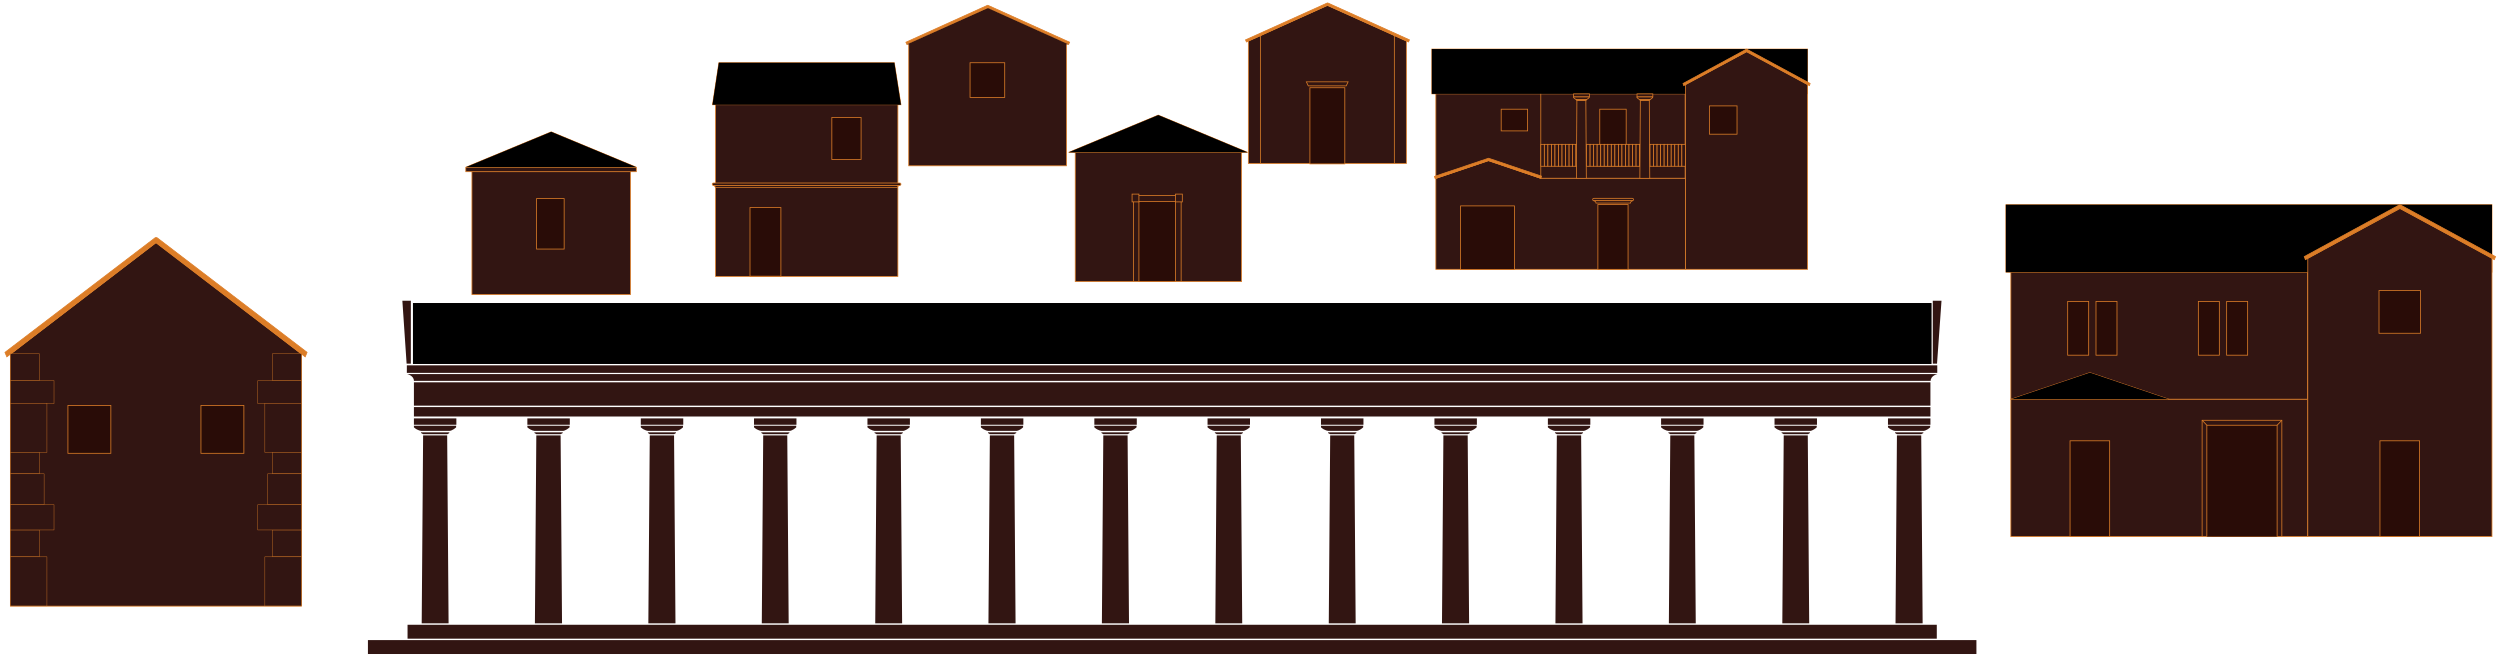 <?xml version="1.0" encoding="UTF-8" standalone="no"?>
<svg width="530px" height="139px" viewBox="0 0 530 139" version="1.1" xmlns="http://www.w3.org/2000/svg" xmlns:xlink="http://www.w3.org/1999/xlink" xmlns:sketch="http://www.bohemiancoding.com/sketch/ns">
    <!-- Generator: Sketch 3.3.2 (12043) - http://www.bohemiancoding.com/sketch -->
    <title>_agora</title>
    <desc>Created with Sketch.</desc>
    <defs></defs>
    <g id="Page-1" stroke="none" stroke-width="1" fill="none" fill-rule="evenodd" sketch:type="MSPage">
        <g id="MAPA-grecja-2" sketch:type="MSLayerGroup" transform="translate(-3368, -2233)">
            <g id="Warstwa_2-+-Warstwa_3-+-Layer_1" transform="translate(2801, 1644)" sketch:type="MSShapeGroup">
                <g id="Warstwa_3-+-Layer_1" transform="translate(0.5, 0)">
                    <g id="Layer_1" transform="translate(60.5, 0)">
                        <g id="_agora" transform="translate(507, 589.5)">
                            <g id="Group" transform="translate(150, 12.5)">
                                <path d="M0.75,7.45 L0.7,7.45 L0.7,45.6 L39.35,45.6 L39.35,7.45 L0.75,7.45 Z" id="Shape" stroke="#DC7D27" stroke-width="0.165" fill="#321512"></path>
                                <rect id="Rectangle-path" stroke="#DC7D27" stroke-width="0.165" fill="#290C07" x="25.35" y="11.9" width="6.2" height="8.9"></rect>
                                <rect id="Rectangle-path" stroke="#DC7D27" stroke-width="0.165" fill="#290C07" x="8" y="31" width="6.55" height="14.55"></rect>
                                <path d="M39.75,26.3 L0.25,26.3 C0.1,26.3 0,26.2 0,26.05 C0,25.9 0.1,25.8 0.25,25.8 L39.75,25.8 C39.9,25.8 40,25.9 40,26.05 C40,26.2 39.9,26.3 39.75,26.3 L39.75,26.3 Z" id="Shape" stroke="#DC7D27" stroke-width="0.165" fill="#321512"></path>
                                <path id="Shape" stroke="#DC7D27" stroke-width="0.165" fill="#321512" d="M20,26.3 L0.2,26.3 C0.2,26.3 0.65,26.4 0.65,26.75 L19.95,26.75 L39.25,26.75 C39.25,26.4 39.7,26.3 39.7,26.3 L20,26.3 L20,26.3 Z"></path>
                                <path d="M40,9.2 L0.05,9.2 L1.4,0.3 L38.6,0.3 L40,9.2 Z" id="Shape" stroke="#DC7D27" stroke-width="0.165" fill="#321512"></path>
                                <path d="M40,9.2 L0.05,9.2 L1.4,0.3 L38.6,0.3 L40,9.2 Z" id="Shape" fill="#000000"></path>
                            </g>
                            <g id="Group" transform="translate(424, 42.5)">
                                <rect id="Rectangle-path" stroke="#DC7D27" stroke-width="0.165" fill="#321512" x="1.3" y="14.65" width="62.9" height="27"></rect>
                                <rect id="Rectangle-path" stroke="#DC7D27" stroke-width="0.165" fill="#321512" x="0.25" y="0.4" width="103.05" height="14.3"></rect>
                                <rect id="Rectangle-path" fill="#000000" x="0.25" y="0.4" width="103.05" height="14.3"></rect>
                                <rect id="Rectangle-path" stroke="#DC7D27" stroke-width="0.165" fill="#321512" x="1.3" y="41.65" width="62.95" height="29.1"></rect>
                                <path d="M83.8,1.2 L64.3,11.7 L64.25,11.7 L64.25,70.75 L103.3,70.75 L103.3,11.7 L83.8,1.2 Z" id="Shape" stroke="#DC7D27" stroke-width="0.165" fill="#321512"></path>
                                <path d="M63.75,12.05 L63.5,11.4 L83.65,0.45 C83.75,0.4 83.8,0.4 83.9,0.45 L104.05,11.4 L103.8,12.05 L83.75,1.15 L63.75,12.05 L63.75,12.05 Z" id="Shape" stroke="#DC7D27" stroke-width="0.165" fill="#DC7D27"></path>
                                <rect id="Rectangle-path" stroke="#DC7D27" stroke-width="0.165" fill="#290C07" x="79.35" y="18.6" width="8.8" height="9.05"></rect>
                                <rect id="Rectangle-path" stroke="#DC7D27" stroke-width="0.165" fill="#290C07" x="79.55" y="50.45" width="8.4" height="20.3"></rect>
                                <rect id="Rectangle-path" stroke="#DC7D27" stroke-width="0.165" fill="#290C07" x="13.85" y="50.45" width="8.4" height="20.3"></rect>
                                <rect id="Rectangle-path" stroke="#DC7D27" stroke-width="0.165" fill="#9E451F" x="43.85" y="47.95" width="12.9" height="22.8"></rect>
                                <g transform="translate(41, 20.5)" stroke="#DC7D27" id="Rectangle-path" stroke-width="0.165" fill="#290C07">
                                    <rect x="0.05" y="0.4" width="4.45" height="11.4"></rect>
                                    <rect x="6.05" y="0.4" width="4.45" height="11.4"></rect>
                                </g>
                                <g transform="translate(13, 20.5)" stroke="#DC7D27" id="Rectangle-path" stroke-width="0.165" fill="#290C07">
                                    <rect x="0.35" y="0.4" width="4.45" height="11.4"></rect>
                                    <rect x="6.35" y="0.4" width="4.45" height="11.4"></rect>
                                </g>
                                <path d="M18.05,36 L1.3,41.65 L18.05,41.65 L34.8,41.65 L18.05,36 Z" id="Shape" stroke="#DC7D27" stroke-width="0.165" fill="#321512"></path>
                                <path d="M18.05,36 L1.3,41.65 L18.05,41.65 L34.8,41.65 L18.05,36 Z" id="Shape" fill="#000000"></path>
                                <path d="M42.85,70.75 L42.85,47.15 L57.75,47.15 L57.75,70.75" id="Shape" stroke="#DC7D27" stroke-width="0.165" fill="#290C07"></path>
                                <path d="M41.85,70.75 L41.85,46.1 L58.75,46.1 L58.75,70.75" id="Shape" stroke="#DC7D27" stroke-width="0.165"></path>
                                <path d="M41.85,46.1 L42.85,47.15" id="Shape" stroke="#DC7D27" stroke-width="0.165" fill="#321512"></path>
                                <path d="M58.75,46.1 L57.75,47.15" id="Shape" stroke="#DC7D27" stroke-width="0.165" fill="#321512"></path>
                            </g>
                            <g id="Group" transform="translate(302.5, 9.5)">
                                <rect id="Rectangle-path" stroke="#DC7D27" stroke-width="0.165" fill="#321512" x="0.9" y="9.85" width="52.85" height="17.95"></rect>
                                <rect id="Rectangle-path" stroke="#DC7D27" stroke-width="0.165" fill="#321512" x="0.05" y="0.4" width="79.65" height="9.5"></rect>
                                <rect id="Rectangle-path" fill="#000000" x="0.05" y="0.4" width="79.65" height="9.5"></rect>
                                <path d="M66.75,0.95 L53.8,7.9 L53.8,47.1 L79.7,47.1 L79.7,7.9 L66.75,0.95 Z" id="Shape" stroke="#DC7D27" stroke-width="0.165" fill="#321512"></path>
                                <path d="M53.45,8.15 L53.3,7.7 L66.7,0.45 C66.75,0.4 66.8,0.4 66.85,0.45 L80.25,7.7 L80.1,8.15 L66.8,0.95 L53.45,8.15 L53.45,8.15 Z" id="Shape" stroke="#DC7D27" stroke-width="0.165" fill="#DC7D27"></path>
                                <rect id="Rectangle-path" stroke="#DC7D27" stroke-width="0.165" fill="#290C07" x="58.9" y="12.45" width="5.85" height="6"></rect>
                                <rect id="Rectangle-path" stroke="#DC7D27" stroke-width="0.165" fill="#290C07" x="14.75" y="13.15" width="5.6" height="4.6"></rect>
                                <path d="M23.15,27.8 L12.05,24 L0.9,27.8 L0.9,47.1 L53.8,47.1 L53.8,27.8 L23.15,27.8 Z" id="Shape" stroke="#DC7D27" stroke-width="0.165" fill="#321512"></path>
                                <rect id="Rectangle-path" stroke="#DC7D27" stroke-width="0.165" fill="#290C07" x="6.15" y="33.65" width="11.4" height="13.5"></rect>
                                <rect id="Rectangle-path" stroke="#DC7D27" stroke-width="0.165" fill="#290C07" x="35.65" y="13.15" width="5.6" height="12.05"></rect>
                                <path id="Shape" stroke="#DC7D27" stroke-width="0.165" fill="#321512" d="M23.15,27.8 L23.15,9.9"></path>
                                <g transform="translate(23, 20.5)" id="Rectangle-path" stroke-width="0.165" stroke="#DC7D27" fill="#321512">
                                    <g>
                                        <g>
                                            <rect x="0.15" y="0.1" width="0.75" height="4.65"></rect>
                                            <rect x="0.9" y="0.1" width="0.75" height="4.65"></rect>
                                            <rect x="1.65" y="0.1" width="0.75" height="4.65"></rect>
                                            <rect x="2.4" y="0.1" width="0.75" height="4.65"></rect>
                                            <rect x="3.15" y="0.1" width="0.75" height="4.65"></rect>
                                            <rect x="3.9" y="0.1" width="0.75" height="4.65"></rect>
                                            <rect x="4.65" y="0.1" width="0.75" height="4.65"></rect>
                                            <rect x="5.4" y="0.1" width="0.75" height="4.65"></rect>
                                        </g>
                                        <g transform="translate(6, 0)">
                                            <rect x="0.15" y="0.1" width="0.75" height="4.65"></rect>
                                            <rect x="0.85" y="0.1" width="0.75" height="4.65"></rect>
                                            <rect x="1.6" y="0.1" width="0.75" height="4.65"></rect>
                                            <rect x="3.1" y="0.1" width="0.75" height="4.65"></rect>
                                            <rect x="3.85" y="0.1" width="0.75" height="4.65"></rect>
                                            <rect x="4.6" y="0.1" width="0.75" height="4.65"></rect>
                                            <rect x="5.35" y="0.1" width="0.75" height="4.65"></rect>
                                        </g>
                                    </g>
                                    <g transform="translate(12, 0)">
                                        <g>
                                            <rect x="0.1" y="0.1" width="0.75" height="4.65"></rect>
                                            <rect x="0.85" y="0.1" width="0.75" height="4.65"></rect>
                                            <rect x="1.6" y="0.1" width="0.75" height="4.65"></rect>
                                            <rect x="2.35" y="0.1" width="0.75" height="4.65"></rect>
                                            <rect x="3.1" y="0.1" width="0.75" height="4.65"></rect>
                                            <rect x="3.85" y="0.1" width="0.75" height="4.65"></rect>
                                            <rect x="4.6" y="0.1" width="0.75" height="4.65"></rect>
                                            <rect x="5.35" y="0.1" width="0.75" height="4.65"></rect>
                                        </g>
                                        <g transform="translate(6, 0)">
                                            <rect x="0.1" y="0.1" width="0.75" height="4.65"></rect>
                                            <rect x="0.85" y="0.1" width="0.75" height="4.65"></rect>
                                            <rect x="1.6" y="0.1" width="0.75" height="4.65"></rect>
                                            <rect x="2.35" y="0.1" width="0.75" height="4.65"></rect>
                                            <rect x="3.05" y="0.1" width="0.75" height="4.65"></rect>
                                            <rect x="3.8" y="0.1" width="0.75" height="4.65"></rect>
                                            <rect x="4.55" y="0.1" width="0.75" height="4.65"></rect>
                                            <rect x="5.3" y="0.1" width="0.75" height="4.65"></rect>
                                        </g>
                                    </g>
                                    <g transform="translate(24, 0)">
                                        <g>
                                            <rect x="0.05" y="0.1" width="0.75" height="4.65"></rect>
                                            <rect x="0.8" y="0.1" width="0.75" height="4.65"></rect>
                                            <rect x="1.55" y="0.1" width="0.75" height="4.65"></rect>
                                            <rect x="2.3" y="0.1" width="0.75" height="4.65"></rect>
                                            <rect x="3.05" y="0.1" width="0.75" height="4.65"></rect>
                                            <rect x="3.8" y="0.1" width="0.75" height="4.65"></rect>
                                            <rect x="4.55" y="0.1" width="0.75" height="4.65"></rect>
                                            <rect x="5.3" y="0.1" width="0.75" height="4.65"></rect>
                                        </g>
                                        <rect x="6.05" y="0.1" width="0.75" height="4.65"></rect>
                                    </g>
                                </g>
                                <g transform="translate(30, 9.5)" stroke="#DC7D27" stroke-width="0.165" fill="#321512">
                                    <path d="M2.7,1.8 L1.8,1.8 L1.75,1.8 L1.7,1.8 L0.8,1.8 L0.7,18.3 L1.7,18.3 L1.75,18.3 L1.8,18.3 L2.8,18.3 L2.7,1.8 Z" id="Shape"></path>
                                    <g>
                                        <rect id="Rectangle-path" x="0.1" y="0.4" width="3.35" height="0.65"></rect>
                                        <path d="M1.75,1.05 L0.1,1.05 L0.1,1.2 C0.4,1.5 0.65,1.6 0.65,1.6 L1.75,1.6 L2.85,1.6 C2.85,1.6 3.1,1.5 3.4,1.2 L3.4,1.05 L1.75,1.05 L1.75,1.05 Z" id="Shape"></path>
                                        <path id="Shape" d="M1.75,1.6 L0.65,1.6 L0.65,1.65 L0.8,1.8 L1.75,1.8 L2.7,1.8 L2.85,1.65 L2.85,1.6 L1.75,1.6 Z"></path>
                                    </g>
                                </g>
                                <g transform="translate(43.5, 9.5)" stroke="#DC7D27" stroke-width="0.165" fill="#321512">
                                    <path d="M2.65,1.8 L1.75,1.8 L1.7,1.8 L1.65,1.8 L0.75,1.8 L0.65,18.3 L1.65,18.3 L1.7,18.3 L1.75,18.3 L2.75,18.3 L2.65,1.8 Z" id="Shape"></path>
                                    <g>
                                        <rect id="Rectangle-path" x="0.05" y="0.4" width="3.35" height="0.65"></rect>
                                        <path d="M1.7,1.05 L0.05,1.05 L0.05,1.2 C0.35,1.5 0.6,1.6 0.6,1.6 L1.7,1.6 L2.8,1.6 C2.8,1.6 3.05,1.5 3.35,1.2 L3.35,1.05 L1.7,1.05 L1.7,1.05 Z" id="Shape"></path>
                                        <path id="Shape" d="M1.7,1.6 L0.6,1.6 L0.6,1.65 L0.75,1.8 L1.7,1.8 L2.65,1.8 L2.8,1.65 L2.8,1.6 L1.7,1.6 Z"></path>
                                    </g>
                                </g>
                                <g transform="translate(34, 32)" stroke="#DC7D27" stroke-width="0.165">
                                    <rect id="Rectangle-path" fill="#290C07" x="1.25" y="1.35" width="6.4" height="13.75"></rect>
                                    <path d="M8.55,0.55 L0.4,0.55 C0.25,0.55 0.15,0.45 0.15,0.3 C0.15,0.15 0.25,0.05 0.4,0.05 L8.55,0.05 C8.7,0.05 8.8,0.15 8.8,0.3 C8.8,0.45 8.7,0.55 8.55,0.55 L8.55,0.55 Z" id="Shape" fill="#321512"></path>
                                    <path d="M6.25,0.55 L0.35,0.55 C0.35,0.55 0.85,0.65 0.85,1.05 L6.3,1.05 L8.15,1.05 C8.15,0.65 8.65,0.55 8.65,0.55 L6.25,0.55 L6.25,0.55 Z" id="Shape" fill="#321512"></path>
                                </g>
                                <path d="M23.15,27.8 L12.05,24.05 L0.95,27.8 L0.95,27.75 L12.05,24 L12.05,24 L23.15,27.8 L23.15,27.8 Z" id="Shape" stroke="#DC7D27" stroke-width="0.165" fill="#321512"></path>
                                <path d="M23.15,27.8 L12.05,24.05 L0.75,27.85 L0.6,27.4 L12.05,23.55 L12.1,23.55 L23.3,27.35 L23.15,27.8 Z" id="Shape" stroke="#DC7D27" stroke-width="0.165" fill="#DC7D27"></path>
                            </g>
                            <g id="Group" transform="translate(263, 0)" stroke-width="0.165" stroke="#DC7D27">
                                <g>
                                    <path d="M17.4,0.65 L0.7,8.15 L0.65,8.15 L0.65,34.15 L34.15,34.15 L34.15,8.15 L17.4,0.65 Z" id="Shape" fill="#321512"></path>
                                    <path d="M0.25,8.4 L0.05,7.95 L17.35,0.15 C17.4,0.1 17.5,0.1 17.55,0.15 L34.8,7.95 L34.6,8.4 L17.45,0.6 L0.25,8.4 L0.25,8.4 Z" id="Shape" fill="#DC7D27"></path>
                                    <rect id="Rectangle-path" fill="#290C07" x="13.7" y="18.1" width="7.4" height="16.15"></rect>
                                </g>
                                <path d="M3.2,7.05 L3.2,34.15" id="Shape" fill="#B14D26"></path>
                                <path d="M31.6,7.05 L31.6,34.15" id="Shape" fill="#B14D26"></path>
                                <path d="M17.35,16.85 L12.95,16.85 L13.35,17.7 L17.35,17.7 L21.4,17.7 L21.8,16.85 L17.35,16.85 Z" id="Shape" fill="#321512"></path>
                            </g>
                            <g id="Group" transform="translate(191, 0.5)">
                                <path d="M17.4,0.7 L0.7,8.2 L0.65,8.2 L0.65,34.15 L34.1,34.15 L34.1,8.2 L17.4,0.7 Z" id="Shape" stroke="#DC7D27" stroke-width="0.165" fill="#321512"></path>
                                <path d="M0.25,8.4 L0.05,7.95 L17.3,0.15 C17.35,0.1 17.45,0.1 17.5,0.15 L34.75,7.95 L34.55,8.4 L17.4,0.65 L0.25,8.4 L0.25,8.4 Z" id="Shape" stroke="#DC7D27" stroke-width="0.165" fill="#DC7D27"></path>
                                <rect id="Rectangle-path" stroke="#DC7D27" stroke-width="0.165" fill="#290C07" x="13.65" y="12.3" width="7.35" height="7.35"></rect>
                                <g transform="translate(0, 0.5)" id="Shape">
                                    <path d="M0.25,7.9 L17.45,0.2 L34.55,7.9" fill="#321512"></path>
                                    <g fill="#DC7D27">
                                        <path d="M1,7.55 L1,7.55 L0.95,7.55 L0.9,7.6 L0.85,7.6 L0.8,7.65 L0.75,7.65 L0.7,7.65 L0.7,7.7 L0.65,7.7 L0.6,7.7 L0.55,7.75 L0.5,7.75 L0.5,7.8 L0.45,7.8 L0.4,7.8 L0.35,7.85 L0.3,7.85 L0.25,7.85 L0.25,7.9 L0.25,7.95 L0.3,7.95 L0.3,7.9 L0.35,7.9 L0.35,7.85 L0.4,7.85 L0.4,7.9 L0.4,7.85 L0.45,7.85 L0.5,7.85 L0.45,7.8 L0.5,7.8 L0.5,7.85 L0.55,7.8 L0.6,7.8 L0.6,7.75 L0.65,7.8 L0.65,7.75 L0.7,7.75 L0.7,7.7 L0.75,7.7 L0.8,7.7 L0.75,7.7 L0.8,7.65 L0.8,7.7 L0.85,7.7 L0.85,7.65 L0.9,7.65 L0.9,7.6 L0.95,7.65 L0.95,7.6 L1,7.6 L1.05,7.55 L1,7.55 Z"></path>
                                        <path d="M1.8,7.2 L1.75,7.2 L1.7,7.2 L1.7,7.25 L1.65,7.25 L1.6,7.25 L1.6,7.3 L1.55,7.3 L1.5,7.3 L1.45,7.35 L1.4,7.35 L1.35,7.4 L1.3,7.4 L1.25,7.4 L1.25,7.45 L1.2,7.45 L1.15,7.45 L1.15,7.5 L1.1,7.5 L1.05,7.5 L1,7.55 L1.05,7.55 L1.05,7.6 L1.1,7.6 L1.05,7.55 L1.1,7.55 L1.15,7.55 L1.15,7.5 L1.15,7.55 L1.2,7.5 L1.25,7.5 L1.25,7.45 L1.3,7.45 L1.3,7.5 L1.3,7.45 L1.35,7.45 L1.4,7.45 L1.35,7.4 L1.4,7.4 L1.4,7.45 L1.45,7.4 L1.45,7.35 L1.45,7.4 L1.5,7.4 L1.5,7.35 L1.55,7.35 L1.6,7.3 L1.6,7.35 L1.6,7.3 L1.65,7.3 L1.7,7.3 L1.65,7.3 L1.7,7.25 L1.7,7.3 L1.75,7.3 L1.75,7.25 L1.8,7.25 L1.8,7.2 L1.8,7.2 Z"></path>
                                        <path d="M2.6,6.85 L2.55,6.85 L2.5,6.85 L2.45,6.9 L2.4,6.9 L2.35,6.95 L2.3,6.95 L2.25,7 L2.2,7 L2.15,7 L2.15,7.05 L2.1,7.05 L2.05,7.05 L2,7.1 L1.95,7.1 L1.95,7.15 L1.9,7.15 L1.85,7.15 L1.8,7.2 L1.85,7.25 L1.85,7.2 L1.9,7.2 L1.9,7.15 L1.95,7.15 L1.95,7.2 L2,7.15 L1.95,7.15 L2,7.15 L2.05,7.15 L2.05,7.1 L2.05,7.15 L2.1,7.1 L2.15,7.1 L2.15,7.05 L2.2,7.05 L2.2,7.1 L2.2,7.05 L2.25,7 L2.25,7.05 L2.3,7.05 L2.25,7 L2.3,7 L2.35,7 L2.35,6.95 L2.35,7 L2.4,7 L2.4,6.95 L2.45,6.95 L2.5,6.9 L2.5,6.95 L2.5,6.9 L2.55,6.9 L2.6,6.9 L2.55,6.85 L2.6,6.85 L2.6,6.85 Z"></path>
                                        <path d="M3.35,6.5 L3.35,6.5 L3.3,6.5 L3.25,6.55 L3.2,6.55 L3.15,6.55 L3.15,6.6 L3.1,6.6 L3.05,6.6 L3.05,6.65 L3,6.65 L2.95,6.65 L2.9,6.7 L2.85,6.7 L2.8,6.75 L2.75,6.75 L2.7,6.8 L2.65,6.8 L2.6,6.8 L2.6,6.85 L2.6,6.9 L2.65,6.85 L2.7,6.85 L2.7,6.8 L2.75,6.85 L2.75,6.8 L2.8,6.8 L2.8,6.75 L2.85,6.75 L2.85,6.8 L2.9,6.75 L2.85,6.75 L2.9,6.75 L2.95,6.75 L2.95,6.7 L3,6.7 L3,6.65 L3.05,6.7 L3.05,6.65 L3.1,6.65 L3.15,6.6 L3.15,6.65 L3.2,6.65 L3.15,6.6 L3.2,6.6 L3.25,6.6 L3.25,6.55 L3.25,6.6 L3.3,6.55 L3.35,6.55 L3.35,6.5 L3.4,6.5 L3.35,6.5 Z"></path>
                                        <path d="M4.15,6.15 L4.1,6.15 L4.05,6.15 L4.05,6.2 L4,6.2 L3.95,6.2 L3.9,6.25 L3.85,6.25 L3.8,6.3 L3.75,6.3 L3.7,6.35 L3.65,6.35 L3.6,6.35 L3.6,6.4 L3.55,6.4 L3.5,6.4 L3.45,6.45 L3.4,6.45 L3.35,6.5 L3.4,6.5 L3.4,6.55 L3.4,6.5 L3.45,6.5 L3.5,6.5 L3.45,6.45 L3.5,6.45 L3.5,6.5 L3.55,6.45 L3.6,6.45 L3.6,6.4 L3.65,6.45 L3.65,6.4 L3.7,6.35 L3.7,6.4 L3.7,6.35 L3.75,6.35 L3.8,6.35 L3.75,6.35 L3.8,6.3 L3.8,6.35 L3.85,6.35 L3.85,6.3 L3.9,6.3 L3.9,6.25 L3.95,6.3 L3.95,6.25 L4,6.25 L4.05,6.2 L4.05,6.25 L4.1,6.2 L4.05,6.2 L4.1,6.2 L4.15,6.2 L4.15,6.15 L4.15,6.15 Z"></path>
                                        <path d="M4.95,5.8 L4.9,5.8 L4.85,5.8 L4.8,5.85 L4.75,5.85 L4.7,5.85 L4.7,5.9 L4.65,5.9 L4.6,5.9 L4.55,5.95 L4.5,5.95 L4.5,6 L4.45,6 L4.4,6 L4.35,6.05 L4.3,6.05 L4.25,6.05 L4.25,6.1 L4.2,6.1 L4.15,6.15 L4.15,6.2 L4.2,6.15 L4.25,6.15 L4.25,6.1 L4.3,6.1 L4.3,6.15 L4.3,6.1 L4.35,6.1 L4.4,6.1 L4.35,6.05 L4.4,6.05 L4.45,6.05 L4.45,6 L4.45,6.05 L4.5,6.05 L4.5,6 L4.55,6 L4.6,5.95 L4.6,6 L4.6,5.95 L4.65,5.95 L4.7,5.95 L4.65,5.95 L4.7,5.9 L4.7,5.95 L4.75,5.95 L4.75,5.9 L4.8,5.9 L4.8,5.85 L4.85,5.9 L4.85,5.85 L4.9,5.85 L4.9,5.8 L4.95,5.8 L4.95,5.8 Z"></path>
                                        <path d="M5.7,5.4 L5.7,5.45 L5.65,5.45 L5.6,5.45 L5.6,5.5 L5.55,5.5 L5.5,5.5 L5.45,5.55 L5.4,5.55 L5.35,5.6 L5.3,5.6 L5.25,5.65 L5.2,5.65 L5.15,5.65 L5.15,5.7 L5.1,5.7 L5.05,5.7 L5,5.75 L4.95,5.75 L4.95,5.8 L4.95,5.85 L5,5.8 L4.95,5.8 L5,5.8 L5.05,5.8 L5.05,5.75 L5.05,5.8 L5.1,5.75 L5.15,5.75 L5.15,5.7 L5.2,5.7 L5.25,5.65 L5.25,5.7 L5.3,5.7 L5.25,5.65 L5.3,5.65 L5.35,5.65 L5.35,5.6 L5.35,5.65 L5.4,5.65 L5.4,5.6 L5.45,5.6 L5.5,5.55 L5.5,5.6 L5.5,5.55 L5.55,5.55 L5.6,5.55 L5.55,5.5 L5.6,5.5 L5.6,5.55 L5.65,5.5 L5.7,5.5 L5.7,5.45 L5.7,5.4 Z"></path>
                                        <path d="M6.5,5.05 L6.45,5.1 L6.4,5.1 L6.35,5.15 L6.3,5.15 L6.25,5.2 L6.2,5.2 L6.15,5.2 L6.15,5.25 L6.1,5.25 L6.05,5.25 L6.05,5.3 L6,5.3 L5.95,5.3 L5.9,5.35 L5.85,5.35 L5.8,5.4 L5.75,5.4 L5.7,5.4 L5.7,5.45 L5.75,5.5 L5.75,5.45 L5.8,5.45 L5.8,5.4 L5.85,5.4 L5.85,5.45 L5.9,5.4 L5.85,5.4 L5.9,5.35 L5.9,5.4 L5.95,5.4 L5.95,5.35 L6,5.35 L6,5.3 L6.05,5.35 L6.05,5.3 L6.1,5.3 L6.15,5.25 L6.15,5.3 L6.2,5.3 L6.15,5.25 L6.2,5.25 L6.25,5.25 L6.25,5.2 L6.25,5.25 L6.3,5.2 L6.35,5.2 L6.35,5.15 L6.4,5.15 L6.4,5.2 L6.4,5.15 L6.45,5.15 L6.5,5.15 L6.45,5.1 L6.5,5.1 L6.5,5.05 Z"></path>
                                        <path d="M7.25,4.7 L7.25,4.75 L7.2,4.75 L7.15,4.8 L7.1,4.8 L7.05,4.8 L7.05,4.85 L7,4.85 L6.95,4.85 L6.9,4.9 L6.85,4.9 L6.8,4.9 L6.8,4.95 L6.75,4.95 L6.7,5 L6.65,5 L6.6,5 L6.6,5.05 L6.55,5.05 L6.5,5.05 L6.5,5.1 L6.5,5.15 L6.55,5.1 L6.6,5.1 L6.6,5.05 L6.65,5.05 L6.7,5 L6.7,5.05 L6.75,5.05 L6.7,5 L6.75,5 L6.8,5 L6.75,5 L6.8,4.95 L6.8,5 L6.85,5 L6.85,4.95 L6.9,4.95 L6.9,4.9 L6.95,4.95 L6.95,4.9 L7,4.9 L7.05,4.9 L7,4.85 L7.05,4.85 L7.05,4.9 L7.1,4.85 L7.05,4.85 L7.1,4.85 L7.15,4.85 L7.15,4.8 L7.2,4.85 L7.2,4.8 L7.25,4.8 L7.25,4.75 L7.3,4.75 L7.25,4.7 Z"></path>
                                        <path d="M8.05,4.35 L8,4.4 L7.95,4.4 L7.9,4.45 L7.85,4.45 L7.8,4.5 L7.75,4.5 L7.7,4.5 L7.7,4.55 L7.65,4.55 L7.6,4.55 L7.55,4.6 L7.5,4.6 L7.5,4.65 L7.45,4.65 L7.4,4.65 L7.35,4.7 L7.3,4.7 L7.25,4.7 L7.3,4.75 L7.3,4.8 L7.35,4.75 L7.3,4.75 L7.35,4.7 L7.35,4.75 L7.4,4.75 L7.35,4.7 L7.4,4.7 L7.45,4.7 L7.45,4.65 L7.5,4.7 L7.5,4.65 L7.55,4.65 L7.6,4.6 L7.6,4.65 L7.65,4.65 L7.6,4.6 L7.65,4.6 L7.7,4.6 L7.65,4.6 L7.7,4.55 L7.7,4.6 L7.75,4.55 L7.8,4.55 L7.8,4.5 L7.85,4.55 L7.85,4.5 L7.9,4.5 L7.95,4.5 L7.9,4.45 L7.95,4.45 L7.95,4.5 L8,4.45 L8.05,4.45 L8.05,4.4 L8.05,4.35 Z"></path>
                                        <path d="M8.85,4 L8.8,4.05 L8.75,4.05 L8.7,4.05 L8.7,4.1 L8.65,4.1 L8.6,4.1 L8.6,4.15 L8.55,4.15 L8.5,4.15 L8.45,4.2 L8.4,4.2 L8.35,4.25 L8.3,4.25 L8.25,4.25 L8.25,4.3 L8.2,4.3 L8.15,4.3 L8.15,4.35 L8.1,4.35 L8.05,4.35 L8.05,4.4 L8.1,4.45 L8.1,4.4 L8.15,4.35 L8.15,4.4 L8.15,4.35 L8.2,4.35 L8.25,4.35 L8.2,4.35 L8.25,4.3 L8.25,4.35 L8.3,4.35 L8.3,4.3 L8.35,4.3 L8.35,4.25 L8.4,4.3 L8.4,4.25 L8.45,4.25 L8.45,4.2 L8.5,4.2 L8.5,4.25 L8.55,4.2 L8.5,4.2 L8.55,4.2 L8.6,4.2 L8.6,4.15 L8.6,4.2 L8.65,4.15 L8.7,4.15 L8.7,4.1 L8.75,4.1 L8.75,4.15 L8.75,4.1 L8.8,4.1 L8.85,4.1 L8.8,4.05 L8.85,4.05 L8.85,4 Z"></path>
                                        <path d="M9.6,3.65 L9.6,3.7 L9.55,3.7 L9.5,3.7 L9.45,3.75 L9.4,3.75 L9.35,3.75 L9.35,3.8 L9.3,3.8 L9.25,3.85 L9.2,3.85 L9.15,3.85 L9.15,3.9 L9.1,3.9 L9.05,3.9 L9,3.95 L8.95,3.95 L8.9,4 L8.85,4 L8.85,4.05 L8.9,4.05 L8.9,4 L8.9,4.05 L8.95,4.05 L8.95,4 L9,4 L9.05,3.95 L9.05,4 L9.05,3.95 L9.1,3.95 L9.15,3.95 L9.1,3.95 L9.15,3.9 L9.15,3.95 L9.2,3.95 L9.2,3.9 L9.25,3.9 L9.25,3.85 L9.3,3.9 L9.3,3.85 L9.35,3.85 L9.35,3.8 L9.4,3.8 L9.4,3.85 L9.45,3.8 L9.4,3.8 L9.45,3.8 L9.5,3.8 L9.5,3.75 L9.5,3.8 L9.55,3.75 L9.55,3.7 L9.6,3.75 L9.6,3.7 L9.65,3.7 L9.6,3.65 Z"></path>
                                        <path d="M10.4,3.3 L10.35,3.35 L10.3,3.35 L10.25,3.35 L10.25,3.4 L10.2,3.4 L10.15,3.4 L10.1,3.45 L10.05,3.45 L10.05,3.5 L10,3.5 L9.95,3.5 L9.9,3.55 L9.85,3.55 L9.8,3.55 L9.8,3.6 L9.75,3.6 L9.7,3.65 L9.65,3.65 L9.6,3.65 L9.65,3.7 L9.7,3.65 L9.7,3.7 L9.75,3.7 L9.7,3.65 L9.75,3.65 L9.8,3.65 L9.8,3.6 L9.8,3.65 L9.85,3.65 L9.85,3.6 L9.9,3.6 L9.95,3.55 L9.95,3.6 L9.95,3.55 L10,3.55 L10.05,3.55 L10,3.5 L10.05,3.5 L10.05,3.55 L10.1,3.5 L10.15,3.5 L10.15,3.45 L10.2,3.5 L10.2,3.45 L10.25,3.45 L10.25,3.4 L10.3,3.4 L10.3,3.45 L10.35,3.4 L10.3,3.4 L10.35,3.35 L10.35,3.4 L10.4,3.4 L10.4,3.35 L10.4,3.3 Z"></path>
                                        <path d="M11.15,2.95 L11.15,3 L11.1,3 L11.05,3 L11,3.05 L10.95,3.05 L10.9,3.1 L10.85,3.1 L10.8,3.15 L10.75,3.15 L10.7,3.15 L10.7,3.2 L10.65,3.2 L10.6,3.2 L10.55,3.25 L10.5,3.25 L10.45,3.3 L10.4,3.3 L10.4,3.35 L10.45,3.35 L10.45,3.3 L10.5,3.35 L10.5,3.3 L10.55,3.3 L10.6,3.25 L10.6,3.3 L10.65,3.3 L10.6,3.25 L10.65,3.25 L10.7,3.25 L10.7,3.2 L10.7,3.25 L10.75,3.2 L10.8,3.2 L10.8,3.15 L10.85,3.15 L10.85,3.2 L10.85,3.15 L10.9,3.15 L10.95,3.15 L10.9,3.1 L10.95,3.1 L10.95,3.15 L11,3.1 L11.05,3.1 L11.05,3.05 L11.1,3.05 L11.15,3 L11.15,3.05 L11.15,3 L11.2,3 L11.15,2.95 Z"></path>
                                        <path d="M11.95,2.6 L11.95,2.65 L11.9,2.65 L11.85,2.65 L11.8,2.7 L11.75,2.7 L11.7,2.7 L11.7,2.75 L11.65,2.75 L11.6,2.75 L11.55,2.8 L11.5,2.8 L11.45,2.85 L11.4,2.85 L11.35,2.9 L11.3,2.9 L11.25,2.9 L11.25,2.95 L11.2,2.95 L11.15,2.95 L11.2,3 L11.25,3 L11.2,3 L11.25,2.95 L11.25,3 L11.3,3 L11.3,2.95 L11.35,2.95 L11.35,2.9 L11.4,2.95 L11.4,2.9 L11.45,2.9 L11.45,2.85 L11.5,2.85 L11.5,2.9 L11.55,2.85 L11.5,2.85 L11.55,2.85 L11.6,2.85 L11.6,2.8 L11.6,2.85 L11.65,2.8 L11.7,2.8 L11.7,2.75 L11.75,2.75 L11.75,2.8 L11.75,2.75 L11.8,2.7 L11.8,2.75 L11.85,2.75 L11.8,2.7 L11.85,2.7 L11.9,2.7 L11.9,2.65 L11.9,2.7 L11.95,2.7 L11.95,2.65 L11.95,2.6 Z"></path>
                                        <path d="M12.75,2.25 L12.7,2.25 L12.7,2.3 L12.65,2.3 L12.6,2.3 L12.6,2.35 L12.55,2.35 L12.5,2.35 L12.45,2.4 L12.4,2.4 L12.35,2.45 L12.3,2.45 L12.25,2.5 L12.2,2.5 L12.15,2.5 L12.15,2.55 L12.1,2.55 L12.05,2.55 L12,2.6 L11.95,2.6 L11.95,2.65 L12,2.65 L12.05,2.6 L12.05,2.65 L12.05,2.6 L12.1,2.6 L12.15,2.6 L12.1,2.6 L12.15,2.55 L12.15,2.6 L12.2,2.55 L12.25,2.55 L12.25,2.5 L12.3,2.55 L12.3,2.5 L12.35,2.5 L12.35,2.45 L12.4,2.45 L12.4,2.5 L12.45,2.45 L12.4,2.45 L12.45,2.45 L12.5,2.45 L12.5,2.4 L12.5,2.45 L12.55,2.4 L12.55,2.35 L12.6,2.4 L12.6,2.35 L12.65,2.35 L12.7,2.3 L12.7,2.35 L12.75,2.35 L12.7,2.3 L12.75,2.3 L12.75,2.25 Z"></path>
                                        <path d="M13.5,1.9 L13.5,1.9 L13.45,1.95 L13.4,1.95 L13.35,2 L13.3,2 L13.25,2.05 L13.2,2.05 L13.15,2.05 L13.15,2.1 L13.1,2.1 L13.05,2.1 L13.05,2.15 L13,2.15 L12.95,2.15 L12.9,2.2 L12.85,2.2 L12.8,2.25 L12.75,2.25 L12.75,2.3 L12.8,2.3 L12.8,2.25 L12.8,2.3 L12.85,2.3 L12.85,2.25 L12.9,2.25 L12.9,2.2 L12.95,2.2 L12.95,2.25 L12.95,2.2 L13,2.2 L13.05,2.2 L13,2.15 L13.05,2.15 L13.05,2.2 L13.1,2.15 L13.15,2.15 L13.15,2.1 L13.2,2.15 L13.2,2.1 L13.25,2.1 L13.25,2.05 L13.3,2.05 L13.35,2.05 L13.3,2.05 L13.35,2 L13.35,2.05 L13.4,2.05 L13.4,2 L13.45,2 L13.45,1.95 L13.5,2 L13.5,1.95 L13.55,1.95 L13.5,1.9 Z"></path>
                                        <path d="M14.3,1.55 L14.25,1.55 L14.25,1.6 L14.2,1.6 L14.15,1.65 L14.1,1.65 L14.05,1.65 L14.05,1.7 L14,1.7 L13.95,1.7 L13.9,1.75 L13.85,1.75 L13.8,1.75 L13.8,1.8 L13.75,1.8 L13.7,1.85 L13.65,1.85 L13.6,1.85 L13.6,1.9 L13.55,1.9 L13.5,1.9 L13.55,1.95 L13.6,1.9 L13.6,1.95 L13.65,1.95 L13.6,1.9 L13.65,1.9 L13.7,1.9 L13.7,1.85 L13.7,1.9 L13.75,1.85 L13.8,1.85 L13.8,1.8 L13.85,1.8 L13.85,1.85 L13.85,1.8 L13.9,1.8 L13.95,1.8 L13.9,1.75 L13.95,1.75 L13.95,1.8 L14,1.75 L14,1.7 L14,1.75 L14.05,1.75 L14.05,1.7 L14.1,1.7 L14.15,1.65 L14.15,1.7 L14.15,1.65 L14.2,1.65 L14.25,1.65 L14.2,1.65 L14.25,1.6 L14.25,1.65 L14.3,1.65 L14.3,1.6 L14.3,1.55 Z"></path>
                                        <path d="M15.1,1.2 L15.05,1.2 L15,1.25 L14.95,1.25 L14.9,1.3 L14.85,1.3 L14.8,1.35 L14.75,1.35 L14.7,1.35 L14.7,1.4 L14.65,1.4 L14.6,1.4 L14.55,1.45 L14.5,1.45 L14.5,1.5 L14.45,1.5 L14.4,1.5 L14.35,1.55 L14.3,1.55 L14.3,1.6 L14.35,1.6 L14.35,1.55 L14.4,1.6 L14.4,1.55 L14.45,1.55 L14.45,1.5 L14.5,1.5 L14.5,1.55 L14.55,1.5 L14.5,1.5 L14.55,1.5 L14.6,1.5 L14.6,1.45 L14.6,1.5 L14.65,1.45 L14.7,1.45 L14.7,1.4 L14.75,1.4 L14.75,1.45 L14.75,1.4 L14.8,1.35 L14.8,1.4 L14.85,1.4 L14.8,1.35 L14.85,1.35 L14.9,1.35 L14.9,1.3 L14.9,1.35 L14.95,1.35 L14.95,1.3 L15,1.3 L15.05,1.25 L15.05,1.3 L15.05,1.25 L15.1,1.25 L15.1,1.2 Z"></path>
                                        <path d="M15.85,0.85 L15.85,0.85 L15.8,0.9 L15.75,0.9 L15.7,0.9 L15.7,0.95 L15.65,0.95 L15.6,0.95 L15.6,1 L15.55,1 L15.5,1 L15.45,1.05 L15.4,1.05 L15.35,1.1 L15.3,1.1 L15.25,1.15 L15.2,1.15 L15.15,1.15 L15.15,1.2 L15.1,1.2 L15.1,1.25 L15.15,1.25 L15.1,1.2 L15.15,1.2 L15.15,1.25 L15.2,1.2 L15.25,1.2 L15.25,1.15 L15.3,1.2 L15.3,1.15 L15.35,1.15 L15.35,1.1 L15.4,1.1 L15.4,1.15 L15.45,1.1 L15.4,1.1 L15.45,1.1 L15.5,1.1 L15.5,1.05 L15.55,1.05 L15.55,1 L15.6,1.05 L15.6,1 L15.65,1 L15.7,0.95 L15.7,1 L15.75,1 L15.7,0.95 L15.75,0.95 L15.8,0.95 L15.8,0.9 L15.8,0.95 L15.85,0.95 L15.85,0.9 L15.85,0.85 Z"></path>
                                        <path d="M16.65,0.5 L16.6,0.5 L16.6,0.55 L16.55,0.55 L16.5,0.55 L16.45,0.6 L16.4,0.6 L16.35,0.65 L16.3,0.65 L16.25,0.7 L16.2,0.7 L16.15,0.7 L16.15,0.75 L16.1,0.75 L16.05,0.75 L16,0.8 L15.95,0.8 L15.9,0.85 L15.85,0.85 L15.85,0.9 L15.9,0.9 L15.9,0.85 L15.95,0.85 L15.95,0.9 L15.95,0.85 L16,0.85 L16.05,0.85 L16,0.8 L16.05,0.8 L16.05,0.85 L16.1,0.8 L16.15,0.8 L16.15,0.75 L16.2,0.8 L16.2,0.75 L16.25,0.7 L16.25,0.75 L16.25,0.7 L16.3,0.7 L16.35,0.7 L16.3,0.7 L16.35,0.65 L16.35,0.7 L16.4,0.7 L16.4,0.65 L16.45,0.65 L16.45,0.6 L16.5,0.65 L16.5,0.6 L16.55,0.6 L16.6,0.55 L16.6,0.6 L16.65,0.55 L16.6,0.55 L16.65,0.55 L16.65,0.5 Z"></path>
                                        <path d="M17.45,0.15 L17.4,0.15 L17.35,0.2 L17.3,0.2 L17.25,0.2 L17.25,0.25 L17.2,0.25 L17.15,0.25 L17.1,0.3 L17.05,0.3 L17.05,0.35 L17,0.35 L16.95,0.35 L16.9,0.4 L16.85,0.4 L16.8,0.4 L16.8,0.45 L16.75,0.45 L16.7,0.5 L16.65,0.5 L16.65,0.55 L16.7,0.55 L16.7,0.5 L16.75,0.55 L16.75,0.5 L16.8,0.5 L16.8,0.45 L16.85,0.45 L16.85,0.5 L16.9,0.45 L16.85,0.45 L16.9,0.45 L16.95,0.45 L16.9,0.4 L16.95,0.4 L16.95,0.45 L17,0.4 L17,0.35 L17.05,0.4 L17.05,0.35 L17.1,0.35 L17.15,0.3 L17.15,0.35 L17.2,0.35 L17.15,0.3 L17.2,0.3 L17.25,0.3 L17.2,0.3 L17.25,0.25 L17.25,0.3 L17.3,0.3 L17.3,0.25 L17.35,0.25 L17.35,0.2 L17.4,0.25 L17.4,0.2 L17.45,0.2 L17.45,0.15 Z"></path>
                                        <path d="M18.2,0.5 L18.2,0.5 L18.15,0.5 L18.15,0.45 L18.1,0.45 L18.05,0.45 L18.05,0.4 L18,0.4 L17.95,0.4 L17.95,0.35 L17.9,0.35 L17.85,0.35 L17.8,0.3 L17.75,0.3 L17.7,0.25 L17.65,0.25 L17.6,0.2 L17.55,0.2 L17.5,0.2 L17.5,0.15 L17.45,0.15 L17.45,0.2 L17.5,0.2 L17.5,0.25 L17.5,0.2 L17.55,0.25 L17.55,0.3 L17.6,0.25 L17.6,0.3 L17.65,0.3 L17.7,0.35 L17.7,0.3 L17.75,0.3 L17.7,0.35 L17.75,0.35 L17.8,0.35 L17.8,0.4 L17.8,0.35 L17.85,0.35 L17.85,0.4 L17.9,0.4 L17.9,0.45 L17.95,0.45 L17.95,0.4 L17.95,0.45 L18,0.45 L18.05,0.45 L18,0.5 L18.05,0.5 L18.05,0.45 L18.1,0.5 L18.15,0.5 L18.15,0.55 L18.2,0.5 L18.2,0.55 L18.2,0.5 Z"></path>
                                        <path d="M19,0.85 L18.95,0.85 L18.9,0.8 L18.85,0.8 L18.8,0.75 L18.75,0.75 L18.7,0.7 L18.65,0.7 L18.6,0.7 L18.6,0.65 L18.55,0.65 L18.5,0.65 L18.45,0.6 L18.4,0.6 L18.35,0.55 L18.3,0.55 L18.25,0.5 L18.2,0.5 L18.2,0.55 L18.25,0.55 L18.25,0.6 L18.3,0.6 L18.35,0.6 L18.3,0.6 L18.35,0.65 L18.35,0.6 L18.4,0.6 L18.4,0.65 L18.45,0.65 L18.45,0.7 L18.5,0.65 L18.5,0.7 L18.55,0.7 L18.6,0.75 L18.6,0.7 L18.65,0.7 L18.6,0.75 L18.65,0.75 L18.7,0.75 L18.7,0.8 L18.7,0.75 L18.75,0.8 L18.8,0.8 L18.8,0.85 L18.85,0.85 L18.85,0.8 L18.85,0.85 L18.9,0.85 L18.95,0.85 L18.9,0.9 L18.95,0.9 L18.95,0.85 L19,0.9 L19,0.85 Z"></path>
                                        <path d="M19.8,1.2 L19.75,1.2 L19.7,1.2 L19.7,1.15 L19.65,1.15 L19.6,1.15 L19.55,1.1 L19.5,1.1 L19.5,1.05 L19.45,1.05 L19.4,1.05 L19.35,1 L19.3,1 L19.25,1 L19.25,0.95 L19.2,0.95 L19.15,0.9 L19.1,0.9 L19.05,0.9 L19.05,0.85 L19,0.85 L19,0.9 L19,0.95 L19,0.9 L19.05,0.9 L19.05,0.95 L19.1,0.95 L19.15,1 L19.15,0.95 L19.15,1 L19.2,1 L19.25,1 L19.2,1 L19.25,1.05 L19.25,1 L19.3,1 L19.3,1.05 L19.35,1.05 L19.35,1.1 L19.4,1.05 L19.4,1.1 L19.45,1.1 L19.45,1.15 L19.5,1.15 L19.5,1.1 L19.55,1.15 L19.5,1.15 L19.55,1.15 L19.6,1.15 L19.6,1.2 L19.6,1.15 L19.65,1.2 L19.7,1.2 L19.7,1.25 L19.75,1.25 L19.75,1.2 L19.75,1.25 L19.8,1.2 Z"></path>
                                        <path d="M20.55,1.55 L20.55,1.55 L20.5,1.55 L20.45,1.5 L20.4,1.5 L20.35,1.45 L20.3,1.45 L20.25,1.4 L20.2,1.4 L20.15,1.4 L20.15,1.35 L20.1,1.35 L20.05,1.35 L20,1.3 L19.95,1.3 L19.95,1.25 L19.9,1.25 L19.85,1.25 L19.8,1.2 L19.75,1.25 L19.8,1.3 L19.8,1.25 L19.85,1.25 L19.8,1.3 L19.85,1.3 L19.9,1.3 L19.9,1.35 L19.9,1.3 L19.95,1.3 L19.95,1.35 L20,1.35 L20.05,1.4 L20.05,1.35 L20.05,1.4 L20.1,1.4 L20.15,1.4 L20.1,1.45 L20.15,1.45 L20.15,1.4 L20.2,1.45 L20.25,1.45 L20.25,1.5 L20.3,1.45 L20.3,1.5 L20.35,1.5 L20.35,1.55 L20.4,1.55 L20.4,1.5 L20.45,1.55 L20.4,1.55 L20.45,1.55 L20.5,1.55 L20.5,1.6 L20.55,1.6 L20.55,1.55 Z"></path>
                                        <path d="M21.35,1.9 L21.3,1.9 L21.25,1.85 L21.2,1.85 L21.15,1.85 L21.15,1.8 L21.1,1.8 L21.05,1.8 L21.05,1.75 L21,1.75 L20.95,1.75 L20.9,1.7 L20.85,1.7 L20.8,1.65 L20.75,1.65 L20.7,1.65 L20.7,1.6 L20.65,1.6 L20.6,1.6 L20.6,1.55 L20.55,1.55 L20.55,1.6 L20.55,1.65 L20.6,1.6 L20.6,1.65 L20.65,1.65 L20.7,1.7 L20.7,1.65 L20.75,1.65 L20.7,1.7 L20.75,1.7 L20.8,1.7 L20.75,1.7 L20.8,1.75 L20.8,1.7 L20.85,1.7 L20.85,1.75 L20.9,1.75 L20.9,1.8 L20.95,1.75 L20.95,1.8 L21,1.8 L21.05,1.8 L21,1.85 L21.05,1.85 L21.05,1.8 L21.1,1.85 L21.05,1.85 L21.1,1.85 L21.15,1.85 L21.15,1.9 L21.2,1.85 L21.2,1.9 L21.2,1.95 L21.25,1.9 L21.25,1.95 L21.3,1.95 L21.35,1.95 L21.35,1.9 Z"></path>
                                        <path d="M22.1,2.25 L22.1,2.25 L22.05,2.25 L22.05,2.2 L22,2.2 L21.95,2.2 L21.9,2.15 L21.85,2.15 L21.8,2.15 L21.8,2.1 L21.75,2.1 L21.7,2.05 L21.65,2.05 L21.6,2.05 L21.6,2 L21.55,2 L21.5,2 L21.45,1.95 L21.4,1.95 L21.35,1.9 L21.35,1.95 L21.3,1.95 L21.35,2 L21.35,1.95 L21.4,1.95 L21.35,2 L21.4,2 L21.45,2 L21.45,2.05 L21.5,2 L21.5,2.05 L21.55,2.05 L21.6,2.1 L21.6,2.05 L21.6,2.1 L21.65,2.1 L21.7,2.1 L21.65,2.15 L21.7,2.15 L21.7,2.1 L21.75,2.15 L21.8,2.15 L21.8,2.2 L21.85,2.15 L21.85,2.2 L21.9,2.2 L21.9,2.25 L21.95,2.25 L21.95,2.2 L22,2.25 L21.95,2.25 L22,2.3 L22,2.25 L22.05,2.25 L22.05,2.3 L22.1,2.3 L22.1,2.25 Z"></path>
                                        <path d="M22.9,2.6 L22.85,2.6 L22.8,2.55 L22.75,2.55 L22.7,2.55 L22.7,2.5 L22.65,2.5 L22.6,2.5 L22.55,2.45 L22.5,2.45 L22.5,2.4 L22.45,2.4 L22.4,2.4 L22.35,2.35 L22.3,2.35 L22.25,2.35 L22.25,2.3 L22.2,2.3 L22.15,2.25 L22.1,2.25 L22.1,2.3 L22.1,2.35 L22.15,2.3 L22.15,2.35 L22.2,2.35 L22.25,2.4 L22.25,2.35 L22.3,2.35 L22.25,2.4 L22.3,2.4 L22.35,2.4 L22.35,2.45 L22.35,2.4 L22.4,2.45 L22.45,2.45 L22.45,2.5 L22.5,2.5 L22.5,2.45 L22.5,2.5 L22.55,2.5 L22.6,2.5 L22.55,2.55 L22.6,2.55 L22.6,2.5 L22.65,2.55 L22.7,2.55 L22.7,2.6 L22.75,2.6 L22.8,2.65 L22.8,2.6 L22.8,2.65 L22.85,2.65 L22.9,2.65 L22.9,2.6 Z"></path>
                                        <path d="M23.7,2.95 L23.65,2.95 L23.6,2.95 L23.6,2.9 L23.55,2.9 L23.5,2.9 L23.45,2.85 L23.4,2.85 L23.35,2.8 L23.3,2.8 L23.25,2.75 L23.2,2.75 L23.15,2.75 L23.15,2.7 L23.1,2.7 L23.05,2.7 L23,2.65 L22.95,2.65 L22.9,2.6 L22.9,2.65 L22.85,2.65 L22.9,2.7 L22.9,2.65 L22.95,2.65 L22.95,2.7 L23,2.7 L23,2.75 L23.05,2.7 L23.05,2.75 L23.1,2.75 L23.1,2.8 L23.15,2.8 L23.15,2.75 L23.2,2.8 L23.15,2.8 L23.2,2.8 L23.25,2.8 L23.25,2.85 L23.25,2.8 L23.3,2.85 L23.35,2.85 L23.35,2.9 L23.4,2.9 L23.4,2.85 L23.4,2.9 L23.45,2.95 L23.45,2.9 L23.5,2.9 L23.45,2.95 L23.5,2.95 L23.55,2.95 L23.55,3 L23.55,2.95 L23.6,2.95 L23.6,3 L23.65,3 L23.7,2.95 Z"></path>
                                        <path d="M24.45,3.3 L24.4,3.3 L24.35,3.25 L24.3,3.25 L24.25,3.25 L24.25,3.2 L24.2,3.2 L24.15,3.2 L24.1,3.15 L24.05,3.15 L24,3.1 L23.95,3.1 L23.9,3.05 L23.85,3.05 L23.8,3 L23.75,3 L23.7,3 L23.7,2.95 L23.65,3 L23.7,3.05 L23.7,3 L23.7,3.05 L23.75,3.05 L23.8,3.05 L23.75,3.05 L23.8,3.1 L23.8,3.05 L23.85,3.1 L23.9,3.1 L23.9,3.15 L23.95,3.1 L23.95,3.15 L24,3.15 L24,3.2 L24.05,3.2 L24.05,3.15 L24.1,3.2 L24.05,3.2 L24.1,3.2 L24.15,3.2 L24.15,3.25 L24.15,3.2 L24.2,3.25 L24.2,3.3 L24.25,3.25 L24.25,3.3 L24.3,3.3 L24.35,3.35 L24.35,3.3 L24.4,3.3 L24.35,3.35 L24.4,3.35 L24.45,3.35 L24.45,3.3 Z"></path>
                                        <path d="M25.25,3.65 L25.2,3.65 L25.15,3.65 L25.1,3.6 L25.05,3.6 L25,3.55 L24.95,3.55 L24.9,3.5 L24.85,3.5 L24.8,3.5 L24.8,3.45 L24.75,3.45 L24.7,3.45 L24.7,3.4 L24.65,3.4 L24.6,3.4 L24.55,3.35 L24.5,3.35 L24.45,3.3 L24.45,3.35 L24.45,3.4 L24.45,3.35 L24.5,3.35 L24.5,3.4 L24.55,3.4 L24.55,3.45 L24.6,3.45 L24.6,3.4 L24.6,3.45 L24.65,3.45 L24.7,3.45 L24.65,3.5 L24.7,3.5 L24.7,3.45 L24.75,3.5 L24.8,3.5 L24.8,3.55 L24.85,3.5 L24.85,3.55 L24.9,3.55 L24.9,3.6 L24.95,3.6 L25,3.6 L24.95,3.6 L25,3.65 L25,3.6 L25.05,3.6 L25.05,3.65 L25.1,3.65 L25.1,3.7 L25.15,3.65 L25.15,3.7 L25.2,3.7 L25.25,3.65 Z"></path>
                                        <path d="M26,4 L26,4 L25.95,4 L25.9,4 L25.9,3.95 L25.85,3.95 L25.8,3.9 L25.75,3.9 L25.7,3.9 L25.7,3.85 L25.65,3.85 L25.6,3.85 L25.55,3.8 L25.5,3.8 L25.45,3.75 L25.4,3.75 L25.35,3.7 L25.3,3.7 L25.25,3.7 L25.25,3.65 L25.2,3.7 L25.25,3.75 L25.25,3.7 L25.3,3.7 L25.25,3.75 L25.3,3.75 L25.35,3.75 L25.35,3.8 L25.35,3.75 L25.4,3.8 L25.45,3.8 L25.45,3.85 L25.5,3.85 L25.5,3.8 L25.5,3.85 L25.55,3.85 L25.6,3.85 L25.55,3.9 L25.6,3.9 L25.6,3.85 L25.65,3.9 L25.65,3.95 L25.65,3.9 L25.7,3.9 L25.7,3.95 L25.75,3.95 L25.8,4 L25.8,3.95 L25.8,4 L25.85,4 L25.9,4 L25.85,4 L25.9,4.05 L25.9,4 L25.95,4 L25.95,4.05 L26,4.05 L26,4 Z"></path>
                                        <path d="M26.8,4.35 L26.75,4.35 L26.7,4.35 L26.65,4.3 L26.6,4.3 L26.6,4.25 L26.55,4.25 L26.5,4.25 L26.45,4.2 L26.4,4.2 L26.35,4.2 L26.35,4.15 L26.3,4.15 L26.25,4.15 L26.2,4.1 L26.15,4.1 L26.15,4.05 L26.1,4.05 L26.05,4.05 L26,4 L26,4.05 L26,4.1 L26.05,4.05 L26.05,4.1 L26.1,4.1 L26.1,4.15 L26.15,4.15 L26.15,4.1 L26.2,4.15 L26.15,4.15 L26.2,4.15 L26.25,4.15 L26.25,4.2 L26.25,4.15 L26.3,4.2 L26.35,4.2 L26.35,4.25 L26.4,4.25 L26.4,4.2 L26.4,4.25 L26.45,4.3 L26.45,4.25 L26.5,4.25 L26.45,4.3 L26.5,4.3 L26.55,4.3 L26.55,4.35 L26.55,4.3 L26.6,4.3 L26.6,4.35 L26.65,4.35 L26.65,4.4 L26.7,4.35 L26.7,4.4 L26.75,4.4 L26.8,4.4 L26.8,4.35 Z"></path>
                                        <path d="M27.55,4.7 L27.55,4.7 L27.5,4.7 L27.45,4.65 L27.4,4.65 L27.35,4.65 L27.35,4.6 L27.3,4.6 L27.25,4.6 L27.25,4.55 L27.2,4.55 L27.15,4.55 L27.1,4.5 L27.05,4.5 L27,4.45 L26.95,4.45 L26.9,4.4 L26.85,4.4 L26.8,4.4 L26.8,4.35 L26.8,4.4 L26.75,4.45 L26.8,4.45 L26.8,4.4 L26.85,4.45 L26.8,4.45 L26.85,4.45 L26.9,4.45 L26.9,4.5 L26.95,4.45 L26.95,4.5 L27,4.5 L27,4.55 L27.05,4.55 L27.05,4.5 L27.1,4.55 L27.05,4.55 L27.1,4.55 L27.15,4.55 L27.1,4.6 L27.15,4.6 L27.2,4.6 L27.2,4.65 L27.25,4.6 L27.25,4.65 L27.3,4.65 L27.35,4.7 L27.35,4.65 L27.4,4.65 L27.35,4.7 L27.4,4.7 L27.45,4.7 L27.4,4.7 L27.45,4.75 L27.45,4.7 L27.5,4.7 L27.5,4.75 L27.55,4.75 L27.55,4.7 Z"></path>
                                        <path d="M28.35,5.05 L28.3,5.05 L28.25,5.05 L28.25,5 L28.2,5 L28.15,5 L28.1,4.95 L28.05,4.95 L28,4.9 L27.95,4.9 L27.9,4.85 L27.85,4.85 L27.8,4.85 L27.8,4.8 L27.75,4.8 L27.7,4.8 L27.65,4.75 L27.6,4.75 L27.55,4.7 L27.55,4.75 L27.55,4.8 L27.6,4.75 L27.6,4.8 L27.65,4.8 L27.65,4.85 L27.7,4.85 L27.7,4.8 L27.75,4.85 L27.7,4.85 L27.75,4.85 L27.8,4.85 L27.8,4.9 L27.8,4.85 L27.85,4.9 L27.85,4.95 L27.9,4.9 L27.9,4.95 L27.95,4.95 L28,5 L28,4.95 L28.05,4.95 L28,5 L28.05,5 L28.1,5 L28.1,5.05 L28.1,5 L28.15,5 L28.15,5.05 L28.2,5.05 L28.25,5.1 L28.25,5.05 L28.25,5.1 L28.3,5.1 L28.35,5.1 L28.35,5.05 Z"></path>
                                        <path d="M29.15,5.4 L29.1,5.4 L29.05,5.4 L29,5.35 L28.95,5.35 L28.9,5.35 L28.9,5.3 L28.85,5.3 L28.8,5.3 L28.75,5.25 L28.7,5.25 L28.7,5.2 L28.65,5.2 L28.6,5.2 L28.55,5.15 L28.5,5.15 L28.45,5.15 L28.45,5.1 L28.4,5.1 L28.35,5.05 L28.35,5.1 L28.3,5.15 L28.35,5.15 L28.35,5.1 L28.4,5.15 L28.45,5.15 L28.45,5.2 L28.5,5.15 L28.5,5.2 L28.55,5.2 L28.55,5.25 L28.6,5.25 L28.6,5.2 L28.65,5.25 L28.6,5.25 L28.65,5.3 L28.65,5.25 L28.7,5.25 L28.7,5.3 L28.75,5.3 L28.75,5.35 L28.8,5.3 L28.8,5.35 L28.85,5.35 L28.9,5.4 L28.9,5.35 L28.95,5.35 L28.9,5.4 L28.95,5.4 L29,5.4 L29,5.45 L29,5.4 L29.05,5.45 L29.1,5.45 L29.15,5.4 Z"></path>
                                        <path d="M29.9,5.8 L29.9,5.75 L29.85,5.75 L29.8,5.75 L29.8,5.7 L29.75,5.7 L29.7,5.7 L29.65,5.65 L29.6,5.65 L29.55,5.6 L29.5,5.6 L29.45,5.55 L29.4,5.55 L29.35,5.55 L29.35,5.5 L29.3,5.5 L29.25,5.5 L29.2,5.45 L29.15,5.45 L29.15,5.4 L29.1,5.45 L29.1,5.5 L29.15,5.5 L29.15,5.45 L29.15,5.5 L29.2,5.5 L29.25,5.5 L29.2,5.55 L29.25,5.55 L29.25,5.5 L29.3,5.55 L29.35,5.55 L29.35,5.6 L29.4,5.6 L29.45,5.65 L29.45,5.6 L29.45,5.65 L29.5,5.65 L29.55,5.65 L29.5,5.65 L29.55,5.7 L29.55,5.65 L29.6,5.65 L29.6,5.7 L29.65,5.7 L29.65,5.75 L29.7,5.7 L29.7,5.75 L29.75,5.75 L29.75,5.8 L29.8,5.8 L29.8,5.75 L29.85,5.8 L29.8,5.8 L29.85,5.8 L29.9,5.8 L29.9,5.8 Z"></path>
                                        <path d="M30.7,6.15 L30.65,6.1 L30.6,6.1 L30.55,6.05 L30.5,6.05 L30.45,6.05 L30.45,6 L30.4,6 L30.35,6 L30.3,5.95 L30.25,5.95 L30.25,5.9 L30.2,5.9 L30.15,5.9 L30.1,5.85 L30.05,5.85 L30,5.85 L30,5.8 L29.95,5.8 L29.9,5.8 L29.9,5.85 L29.9,5.8 L29.95,5.85 L30,5.85 L30,5.9 L30.05,5.9 L30.05,5.85 L30.05,5.9 L30.1,5.95 L30.1,5.9 L30.15,5.9 L30.1,5.95 L30.15,5.95 L30.2,5.95 L30.2,6 L30.2,5.95 L30.25,5.95 L30.25,6 L30.3,6 L30.35,6.05 L30.35,6 L30.35,6.05 L30.4,6.05 L30.45,6.05 L30.4,6.05 L30.45,6.1 L30.45,6.05 L30.5,6.1 L30.55,6.1 L30.55,6.15 L30.6,6.1 L30.6,6.15 L30.65,6.15 L30.7,6.15 Z"></path>
                                        <path d="M31.45,6.5 L31.45,6.45 L31.4,6.45 L31.35,6.45 L31.35,6.4 L31.3,6.4 L31.25,6.4 L31.2,6.35 L31.15,6.35 L31.1,6.3 L31.05,6.3 L31,6.3 L31,6.25 L30.95,6.25 L30.9,6.25 L30.9,6.2 L30.85,6.2 L30.8,6.2 L30.75,6.15 L30.7,6.15 L30.65,6.15 L30.65,6.2 L30.7,6.2 L30.7,6.15 L30.75,6.2 L30.7,6.2 L30.75,6.2 L30.8,6.2 L30.8,6.25 L30.85,6.25 L30.85,6.3 L30.9,6.25 L30.9,6.3 L30.95,6.3 L31,6.35 L31,6.3 L31.05,6.3 L31,6.35 L31.05,6.35 L31.1,6.35 L31.1,6.4 L31.1,6.35 L31.15,6.35 L31.15,6.4 L31.2,6.4 L31.2,6.45 L31.25,6.45 L31.25,6.4 L31.25,6.45 L31.3,6.45 L31.35,6.45 L31.3,6.5 L31.35,6.5 L31.35,6.45 L31.4,6.5 L31.45,6.5 L31.45,6.5 Z"></path>
                                        <path d="M32.25,6.85 L32.2,6.8 L32.15,6.8 L32.1,6.8 L32.1,6.75 L32.05,6.75 L32,6.7 L31.95,6.7 L31.9,6.7 L31.9,6.65 L31.85,6.65 L31.8,6.65 L31.75,6.6 L31.7,6.6 L31.65,6.55 L31.6,6.55 L31.55,6.5 L31.5,6.5 L31.45,6.5 L31.45,6.55 L31.5,6.5 L31.5,6.55 L31.55,6.55 L31.55,6.6 L31.6,6.6 L31.65,6.6 L31.6,6.6 L31.65,6.65 L31.65,6.6 L31.7,6.6 L31.7,6.65 L31.75,6.65 L31.75,6.7 L31.8,6.65 L31.8,6.7 L31.85,6.7 L31.9,6.75 L31.9,6.7 L31.95,6.75 L31.9,6.75 L31.95,6.75 L32,6.75 L32,6.8 L32,6.75 L32.05,6.8 L32.1,6.8 L32.1,6.85 L32.15,6.85 L32.15,6.8 L32.15,6.85 L32.2,6.85 L32.25,6.85 L32.25,6.85 Z"></path>
                                        <path d="M33,7.2 L33,7.15 L32.95,7.15 L32.9,7.15 L32.85,7.1 L32.8,7.1 L32.8,7.05 L32.75,7.05 L32.7,7.05 L32.65,7 L32.6,7 L32.55,7 L32.55,6.95 L32.5,6.95 L32.45,6.9 L32.4,6.9 L32.35,6.9 L32.35,6.85 L32.3,6.85 L32.25,6.85 L32.2,6.9 L32.25,6.9 L32.25,6.85 L32.3,6.9 L32.3,6.95 L32.3,6.9 L32.35,6.9 L32.35,6.95 L32.4,6.95 L32.45,7 L32.45,6.95 L32.45,7 L32.5,7 L32.55,7 L32.5,7 L32.55,7.05 L32.55,7 L32.6,7 L32.55,7.05 L32.6,7.05 L32.65,7.05 L32.65,7.1 L32.7,7.05 L32.7,7.1 L32.75,7.1 L32.75,7.15 L32.8,7.15 L32.8,7.1 L32.85,7.15 L32.8,7.15 L32.85,7.15 L32.9,7.15 L32.85,7.2 L32.9,7.2 L32.9,7.15 L32.95,7.2 L33,7.2 L33,7.2 Z"></path>
                                        <path d="M33.8,7.55 L33.75,7.5 L33.7,7.5 L33.65,7.45 L33.6,7.45 L33.55,7.4 L33.5,7.4 L33.45,7.4 L33.45,7.35 L33.4,7.35 L33.35,7.35 L33.3,7.3 L33.25,7.3 L33.2,7.25 L33.15,7.25 L33.1,7.2 L33.05,7.2 L33,7.2 L33,7.25 L33.05,7.25 L33.1,7.3 L33.1,7.25 L33.15,7.25 L33.1,7.3 L33.15,7.3 L33.2,7.3 L33.15,7.3 L33.2,7.35 L33.2,7.3 L33.25,7.3 L33.25,7.35 L33.3,7.35 L33.3,7.4 L33.35,7.35 L33.35,7.4 L33.4,7.4 L33.45,7.4 L33.4,7.45 L33.45,7.45 L33.45,7.4 L33.5,7.45 L33.45,7.45 L33.5,7.45 L33.55,7.45 L33.55,7.5 L33.55,7.45 L33.6,7.5 L33.65,7.5 L33.65,7.55 L33.7,7.55 L33.7,7.5 L33.7,7.55 L33.75,7.6 L33.75,7.55 L33.8,7.55 L33.8,7.55 Z"></path>
                                        <path d="M34.6,7.9 L34.55,7.85 L34.5,7.85 L34.45,7.85 L34.45,7.8 L34.4,7.8 L34.35,7.8 L34.3,7.75 L34.25,7.75 L34.2,7.7 L34.15,7.7 L34.1,7.65 L34.05,7.65 L34,7.65 L34,7.6 L33.95,7.6 L33.9,7.6 L33.9,7.55 L33.85,7.55 L33.8,7.55 L33.75,7.6 L33.8,7.6 L33.85,7.6 L33.85,7.65 L33.85,7.6 L33.9,7.6 L33.9,7.65 L33.95,7.65 L34,7.7 L34,7.65 L34,7.7 L34.05,7.7 L34.1,7.7 L34.05,7.7 L34.1,7.75 L34.1,7.7 L34.15,7.75 L34.2,7.75 L34.2,7.8 L34.25,7.75 L34.25,7.8 L34.3,7.8 L34.3,7.85 L34.35,7.85 L34.35,7.8 L34.4,7.85 L34.35,7.85 L34.4,7.85 L34.45,7.85 L34.45,7.9 L34.45,7.85 L34.5,7.9 L34.5,7.95 L34.55,7.9 L34.6,7.9 Z"></path>
                                    </g>
                                </g>
                            </g>
                            <g id="Group" transform="translate(225.5, 23.5)">
                                <rect id="Rectangle-path" stroke="#DC7D27" stroke-width="0.165" fill="#321512" x="1.45" y="8.3" width="35.25" height="27.4"></rect>
                                <path d="M19.05,0.4 L0.05,8.3 L19.05,8.3 L38,8.3 L19.05,0.4 Z" id="Shape" stroke="#DC7D27" stroke-width="0.165" fill="#321512"></path>
                                <path d="M19.05,0.4 L0.05,8.3 L19.05,8.3 L38,8.3 L19.05,0.4 Z" id="Shape" fill="#000000"></path>
                                <g transform="translate(13.5, 17)" stroke="#DC7D27" stroke-width="0.165">
                                    <rect id="Rectangle-path" fill="#290C07" x="1.45" y="1.7" width="7.75" height="17"></rect>
                                    <path d="M10.4,18.7 L10.4,0.45 L0.3,0.45 L0.3,18.7" id="Shape"></path>
                                    <rect id="Rectangle-path" fill="#321512" x="9.2" y="0.15" width="1.45" height="1.65"></rect>
                                    <rect id="Rectangle-path" fill="#321512" x="0" y="0.15" width="1.45" height="1.65"></rect>
                                </g>
                            </g>
                            <g id="Group" transform="translate(97.5, 27)">
                                <rect id="Rectangle-path" stroke="#DC7D27" stroke-width="0.165" fill="#321512" x="1.55" y="8.85" width="33.6" height="26.1"></rect>
                                <rect id="Rectangle-path" stroke="#DC7D27" stroke-width="0.165" fill="#321512" x="0.25" y="8" width="36.15" height="0.9"></rect>
                                <path d="M18.35,0.45 L0.25,7.95 L18.35,7.95 L36.4,7.95 L18.35,0.45 Z" id="Shape" stroke="#DC7D27" stroke-width="0.165" fill="#321512"></path>
                                <path d="M18.35,0.45 L0.25,7.95 L18.35,7.95 L36.4,7.95 L18.35,0.45 Z" id="Shape" fill="#000000"></path>
                                <rect id="Rectangle-path" stroke="#DC7D27" stroke-width="0.165" fill="#290C07" x="15.25" y="14.6" width="5.85" height="10.7"></rect>
                            </g>
                            <g id="Group" transform="translate(0, 49.5)" stroke="#DC7D27">
                                <path d="M32.1,1.4 L1.3,25 L1.2,25 L1.2,78.5 L62.9,78.5 L62.9,25 L32.1,1.4 Z" id="Shape" stroke-width="0.165" fill="#321512"></path>
                                <path d="M0.45,25.65 L0.05,24.7 L31.9,0.4 C32,0.35 32.15,0.35 32.3,0.4 L64.1,24.7 L63.7,25.65 L32.05,1.45 L0.45,25.65 L0.45,25.65 Z" id="Shape" stroke-width="0.165" fill="#DC7D27"></path>
                                <g transform="translate(13, 35.5)" id="Rectangle-path" stroke-width="0.165" fill="#290C07">
                                    <rect x="0.4" y="0.45" width="9.1" height="10.15"></rect>
                                    <rect x="28.6" y="0.45" width="9.1" height="10.15"></rect>
                                </g>
                                <g transform="translate(1, 25)" id="Rectangle-path" stroke-width="0.082" fill="#321512">
                                    <rect x="0.2" y="0" width="6.15" height="5.7"></rect>
                                    <rect x="0.2" y="37.35" width="6.15" height="5.7"></rect>
                                    <rect x="0.2" y="5.7" width="9.25" height="4.85"></rect>
                                    <rect x="0.2" y="10.5" width="7.75" height="10.4"></rect>
                                    <rect x="0.2" y="43.05" width="7.75" height="10.4"></rect>
                                    <rect x="0.2" y="20.9" width="6.15" height="4.55"></rect>
                                    <rect x="0.2" y="25.45" width="7.15" height="6.55"></rect>
                                    <rect x="0.2" y="32" width="9.25" height="5.35"></rect>
                                </g>
                                <g transform="translate(53.5, 25)" id="Rectangle-path" stroke-width="0.082" fill="#321512">
                                    <rect x="3.25" y="0" width="6.15" height="5.7"></rect>
                                    <rect x="3.25" y="37.35" width="6.15" height="5.7"></rect>
                                    <rect x="0.15" y="5.7" width="9.25" height="4.85"></rect>
                                    <rect x="1.65" y="10.5" width="7.75" height="10.4"></rect>
                                    <rect x="1.65" y="43.05" width="7.75" height="10.4"></rect>
                                    <rect x="3.25" y="20.9" width="6.15" height="4.55"></rect>
                                    <rect x="2.25" y="25.45" width="7.15" height="6.55"></rect>
                                    <rect x="0.15" y="32" width="9.25" height="5.35"></rect>
                                </g>
                            </g>
                            <g id="Group" transform="translate(77, 63)">
                                <g transform="translate(0, 0.5)">
                                    <rect id="Rectangle-path" fill="#321512" x="8.4" y="68.45" width="324.2" height="2.95"></rect>
                                    <rect id="Rectangle-path" fill="#321512" x="0" y="71.7" width="341" height="2.95"></rect>
                                    <rect id="Rectangle-path" fill="#321512" x="9.75" y="22.3" width="321.5" height="2"></rect>
                                    <rect id="Rectangle-path" fill="#321512" x="9.75" y="17.05" width="321.5" height="4.95"></rect>
                                    <path d="M8.3,15.3 C8.3,15.3 9.75,15.6 9.75,16.75 L331.3,16.75 C331.3,15.6 332.75,15.3 332.75,15.3 L8.3,15.3 L8.3,15.3 Z" id="Shape" fill="#321512"></path>
                                    <rect id="Rectangle-path" fill="#321512" x="8.25" y="13.45" width="324.45" height="1.6"></rect>
                                    <rect id="Rectangle-path" fill="#321512" x="9.55" y="0.25" width="321.9" height="12.9"></rect>
                                    <rect id="Rectangle-path" fill="#000000" x="9.55" y="0.25" width="321.9" height="12.9"></rect>
                                    <g transform="translate(9.5, 24.5)" fill="#321512">
                                        <rect id="Rectangle-path" x="0.25" y="0.2" width="9" height="1.35"></rect>
                                        <path d="M4.75,1.75 L0.25,1.75 L0.25,2.1 C1.1,2.85 1.85,2.85 1.85,2.85 L7.8,2.85 C7.8,2.85 8.35,2.85 9.2,2.1 L9.2,1.75 L4.75,1.75 L4.75,1.75 Z" id="Shape"></path>
                                        <path id="Shape" d="M4.75,3.15 L1.75,3.15 L1.75,3.3 L2.2,3.55 L4.75,3.55 L7.35,3.55 L7.75,3.3 L7.75,3.15 L4.75,3.15 Z"></path>
                                        <path d="M2.2,3.8 L1.9,43.65 L4.6,43.65 L4.75,43.65 L4.9,43.65 L7.6,43.65 L7.3,3.8 L2.2,3.8 Z" id="Shape"></path>
                                    </g>
                                    <g transform="translate(33.5, 24.5)" fill="#321512">
                                        <rect id="Rectangle-path" x="0.3" y="0.2" width="9" height="1.35"></rect>
                                        <path d="M4.8,1.75 L0.3,1.75 L0.3,2.1 C1.15,2.85 1.9,2.85 1.9,2.85 L7.85,2.85 C7.85,2.85 8.4,2.85 9.25,2.1 L9.25,1.75 L4.8,1.75 L4.8,1.75 Z" id="Shape"></path>
                                        <path id="Shape" d="M4.8,3.15 L1.8,3.15 L1.8,3.3 L2.2,3.55 L4.8,3.55 L7.35,3.55 L7.8,3.3 L7.8,3.15 L4.8,3.15 Z"></path>
                                        <path d="M2.2,3.8 L1.9,43.65 L4.65,43.65 L4.8,43.65 L4.9,43.65 L7.65,43.65 L7.35,3.8 L2.2,3.8 Z" id="Shape"></path>
                                    </g>
                                    <g transform="translate(57.5, 24.5)" fill="#321512">
                                        <rect id="Rectangle-path" x="0.35" y="0.2" width="9" height="1.35"></rect>
                                        <path d="M4.85,1.75 L0.35,1.75 L0.35,2.1 C1.2,2.85 1.95,2.85 1.95,2.85 L7.9,2.85 C7.9,2.85 8.45,2.85 9.3,2.1 L9.3,1.75 L4.85,1.75 L4.85,1.75 Z" id="Shape"></path>
                                        <path id="Shape" d="M4.85,3.15 L1.85,3.15 L1.85,3.3 L2.25,3.55 L4.85,3.55 L7.4,3.55 L7.8,3.3 L7.8,3.15 L4.85,3.15 Z"></path>
                                        <path d="M2.25,3.8 L1.95,43.65 L4.7,43.65 L4.8,43.65 L4.95,43.65 L7.7,43.65 L7.4,3.8 L2.25,3.8 Z" id="Shape"></path>
                                    </g>
                                    <g transform="translate(81.5, 24.5)" fill="#321512">
                                        <rect id="Rectangle-path" x="0.35" y="0.2" width="9" height="1.35"></rect>
                                        <path d="M4.85,1.75 L0.35,1.75 L0.35,2.1 C1.2,2.85 1.95,2.85 1.95,2.85 L7.9,2.85 C7.9,2.85 8.45,2.85 9.3,2.1 L9.3,1.75 L4.85,1.75 L4.85,1.75 Z" id="Shape"></path>
                                        <path id="Shape" d="M4.85,3.15 L1.9,3.15 L1.9,3.3 L2.3,3.55 L4.85,3.55 L7.45,3.55 L7.85,3.3 L7.85,3.15 L4.85,3.15 Z"></path>
                                        <path d="M2.3,3.8 L2,43.65 L4.75,43.65 L4.85,43.65 L5,43.65 L7.7,43.65 L7.4,3.8 L2.3,3.8 Z" id="Shape"></path>
                                    </g>
                                    <g transform="translate(105.5, 24.5)" fill="#321512">
                                        <rect id="Rectangle-path" x="0.4" y="0.2" width="9" height="1.35"></rect>
                                        <path d="M4.9,1.75 L0.4,1.75 L0.4,2.1 C1.25,2.85 2,2.85 2,2.85 L7.95,2.85 C7.95,2.85 8.5,2.85 9.35,2.1 L9.35,1.75 L4.9,1.75 L4.9,1.75 Z" id="Shape"></path>
                                        <path id="Shape" d="M4.9,3.15 L1.9,3.15 L1.9,3.3 L2.35,3.55 L4.9,3.55 L7.5,3.55 L7.9,3.3 L7.9,3.15 L4.9,3.15 Z"></path>
                                        <path d="M2.35,3.8 L2.05,43.65 L4.75,43.65 L4.9,43.65 L5.05,43.65 L7.75,43.65 L7.45,3.8 L2.35,3.8 Z" id="Shape"></path>
                                    </g>
                                    <g transform="translate(129.5, 24.5)" fill="#321512">
                                        <rect id="Rectangle-path" x="0.45" y="0.2" width="9" height="1.35"></rect>
                                        <path d="M4.95,1.75 L0.45,1.75 L0.45,2.1 C1.3,2.85 2.05,2.85 2.05,2.85 L8,2.85 C8,2.85 8.55,2.85 9.4,2.1 L9.4,1.75 L4.95,1.75 L4.95,1.75 Z" id="Shape"></path>
                                        <path id="Shape" d="M4.95,3.15 L1.95,3.15 L1.95,3.3 L2.35,3.55 L4.95,3.55 L7.5,3.55 L7.95,3.3 L7.95,3.15 L4.95,3.15 Z"></path>
                                        <path d="M2.35,3.8 L2.05,43.65 L4.8,43.65 L4.95,43.65 L5.05,43.65 L7.8,43.65 L7.5,3.8 L2.35,3.8 Z" id="Shape"></path>
                                    </g>
                                    <g transform="translate(154, 24.5)" fill="#321512">
                                        <rect id="Rectangle-path" x="0" y="0.2" width="9" height="1.35"></rect>
                                        <path d="M4.5,1.75 L0,1.75 L0,2.1 C0.85,2.85 1.6,2.85 1.6,2.85 L7.55,2.85 C7.55,2.85 8.1,2.85 8.95,2.1 L8.95,1.75 L4.5,1.75 L4.5,1.75 Z" id="Shape"></path>
                                        <path id="Shape" d="M4.5,3.15 L1.5,3.15 L1.5,3.3 L1.9,3.55 L4.5,3.55 L7.05,3.55 L7.45,3.3 L7.45,3.15 L4.5,3.15 Z"></path>
                                        <path d="M1.9,3.8 L1.6,43.65 L4.35,43.65 L4.45,43.65 L4.6,43.65 L7.35,43.65 L7.05,3.8 L1.9,3.8 Z" id="Shape"></path>
                                    </g>
                                    <g transform="translate(178, 24.5)" fill="#321512">
                                        <rect id="Rectangle-path" x="0" y="0.2" width="9" height="1.35"></rect>
                                        <path d="M4.5,1.75 L0,1.75 L0,2.1 C0.85,2.85 1.6,2.85 1.6,2.85 L7.55,2.85 C7.55,2.85 8.1,2.85 8.95,2.1 L8.95,1.75 L4.5,1.75 L4.5,1.75 Z" id="Shape"></path>
                                        <path id="Shape" d="M4.5,3.15 L1.55,3.15 L1.55,3.3 L1.95,3.55 L4.5,3.55 L7.1,3.55 L7.5,3.3 L7.5,3.15 L4.5,3.15 Z"></path>
                                        <path d="M1.95,3.8 L1.65,43.65 L4.4,43.65 L4.5,43.65 L4.65,43.65 L7.35,43.65 L7.05,3.8 L1.95,3.8 Z" id="Shape"></path>
                                    </g>
                                    <g transform="translate(202, 24.5)" fill="#321512">
                                        <rect id="Rectangle-path" x="0.05" y="0.2" width="9" height="1.35"></rect>
                                        <path d="M4.55,1.75 L0.05,1.75 L0.05,2.1 C0.9,2.85 1.65,2.85 1.65,2.85 L7.6,2.85 C7.6,2.85 8.15,2.85 9,2.1 L9,1.75 L4.55,1.75 L4.55,1.75 Z" id="Shape"></path>
                                        <path id="Shape" d="M4.55,3.15 L1.55,3.15 L1.55,3.3 L2,3.55 L4.55,3.55 L7.15,3.55 L7.55,3.3 L7.55,3.15 L4.55,3.15 Z"></path>
                                        <path d="M2,3.8 L1.7,43.65 L4.4,43.65 L4.55,43.65 L4.7,43.65 L7.4,43.65 L7.1,3.8 L2,3.8 Z" id="Shape"></path>
                                    </g>
                                    <g transform="translate(226, 24.5)" fill="#321512">
                                        <rect id="Rectangle-path" x="0.1" y="0.2" width="9" height="1.35"></rect>
                                        <path d="M4.6,1.75 L0.1,1.75 L0.1,2.1 C0.95,2.85 1.7,2.85 1.7,2.85 L7.65,2.85 C7.65,2.85 8.2,2.85 9.05,2.1 L9.05,1.75 L4.6,1.75 L4.6,1.75 Z" id="Shape"></path>
                                        <path id="Shape" d="M4.6,3.15 L1.6,3.15 L1.6,3.3 L2,3.55 L4.6,3.55 L7.15,3.55 L7.6,3.3 L7.6,3.15 L4.6,3.15 Z"></path>
                                        <path d="M2,3.8 L1.7,43.65 L4.45,43.65 L4.6,43.65 L4.7,43.65 L7.45,43.65 L7.15,3.8 L2,3.8 Z" id="Shape"></path>
                                    </g>
                                    <g transform="translate(250, 24.5)" fill="#321512">
                                        <rect id="Rectangle-path" x="0.15" y="0.2" width="9" height="1.35"></rect>
                                        <path d="M4.65,1.75 L0.15,1.75 L0.15,2.1 C1,2.85 1.75,2.85 1.75,2.85 L7.7,2.85 C7.7,2.85 8.25,2.85 9.1,2.1 L9.1,1.75 L4.65,1.75 L4.65,1.75 Z" id="Shape"></path>
                                        <path id="Shape" d="M4.65,3.15 L1.65,3.15 L1.65,3.3 L2.05,3.55 L4.65,3.55 L7.2,3.55 L7.6,3.3 L7.6,3.15 L4.65,3.15 Z"></path>
                                        <path d="M2.05,3.8 L1.75,43.65 L4.5,43.65 L4.6,43.65 L4.75,43.65 L7.5,43.65 L7.2,3.8 L2.05,3.8 Z" id="Shape"></path>
                                    </g>
                                    <g transform="translate(274, 24.5)" fill="#321512">
                                        <rect id="Rectangle-path" x="0.15" y="0.2" width="9" height="1.35"></rect>
                                        <path d="M4.65,1.75 L0.15,1.75 L0.15,2.1 C1,2.85 1.75,2.85 1.75,2.85 L7.7,2.85 C7.7,2.85 8.25,2.85 9.1,2.1 L9.1,1.75 L4.65,1.75 L4.65,1.75 Z" id="Shape"></path>
                                        <path id="Shape" d="M4.65,3.15 L1.7,3.15 L1.7,3.3 L2.1,3.55 L4.65,3.55 L7.25,3.55 L7.65,3.3 L7.65,3.15 L4.65,3.15 Z"></path>
                                        <path d="M2.1,3.8 L1.8,43.65 L4.55,43.65 L4.65,43.65 L4.8,43.65 L7.5,43.65 L7.2,3.8 L2.1,3.8 Z" id="Shape"></path>
                                    </g>
                                    <g transform="translate(298, 24.5)" fill="#321512">
                                        <rect id="Rectangle-path" x="0.2" y="0.2" width="9" height="1.35"></rect>
                                        <path d="M4.7,1.75 L0.2,1.75 L0.2,2.1 C1.05,2.85 1.8,2.85 1.8,2.85 L7.75,2.85 C7.75,2.85 8.3,2.85 9.15,2.1 L9.15,1.75 L4.7,1.75 L4.7,1.75 Z" id="Shape"></path>
                                        <path id="Shape" d="M4.7,3.15 L1.7,3.15 L1.7,3.3 L2.15,3.55 L4.7,3.55 L7.3,3.55 L7.7,3.3 L7.7,3.15 L4.7,3.15 Z"></path>
                                        <path d="M2.15,3.8 L1.85,43.65 L4.55,43.65 L4.7,43.65 L4.85,43.65 L7.55,43.65 L7.25,3.8 L2.15,3.8 Z" id="Shape"></path>
                                    </g>
                                    <g transform="translate(322, 24.5)" fill="#321512">
                                        <rect id="Rectangle-path" x="0.25" y="0.2" width="9" height="1.35"></rect>
                                        <path d="M4.75,1.75 L0.25,1.75 L0.25,2.1 C1.1,2.85 1.85,2.85 1.85,2.85 L7.8,2.85 C7.8,2.85 8.35,2.85 9.2,2.1 L9.2,1.75 L4.75,1.75 L4.75,1.75 Z" id="Shape"></path>
                                        <path id="Shape" d="M4.75,3.15 L1.75,3.15 L1.75,3.3 L2.15,3.55 L4.75,3.55 L7.3,3.55 L7.75,3.3 L7.75,3.15 L4.75,3.15 Z"></path>
                                        <path d="M2.15,3.8 L1.85,43.65 L4.6,43.65 L4.75,43.65 L4.85,43.65 L7.6,43.65 L7.3,3.8 L2.15,3.8 Z" id="Shape"></path>
                                    </g>
                                </g>
                                <path d="M9.1,0.25 L7.3,0.25 L8.2,13.6 L9.1,13.6 L9.1,0.25 Z" id="Shape" fill="#321512"></path>
                                <path d="M331.75,0.25 L333.6,0.25 L332.65,13.6 L331.75,13.6 L331.75,0.25 Z" id="Shape" fill="#321512"></path>
                            </g>
                        </g>
                    </g>
                </g>
            </g>
        </g>
    </g>
</svg>